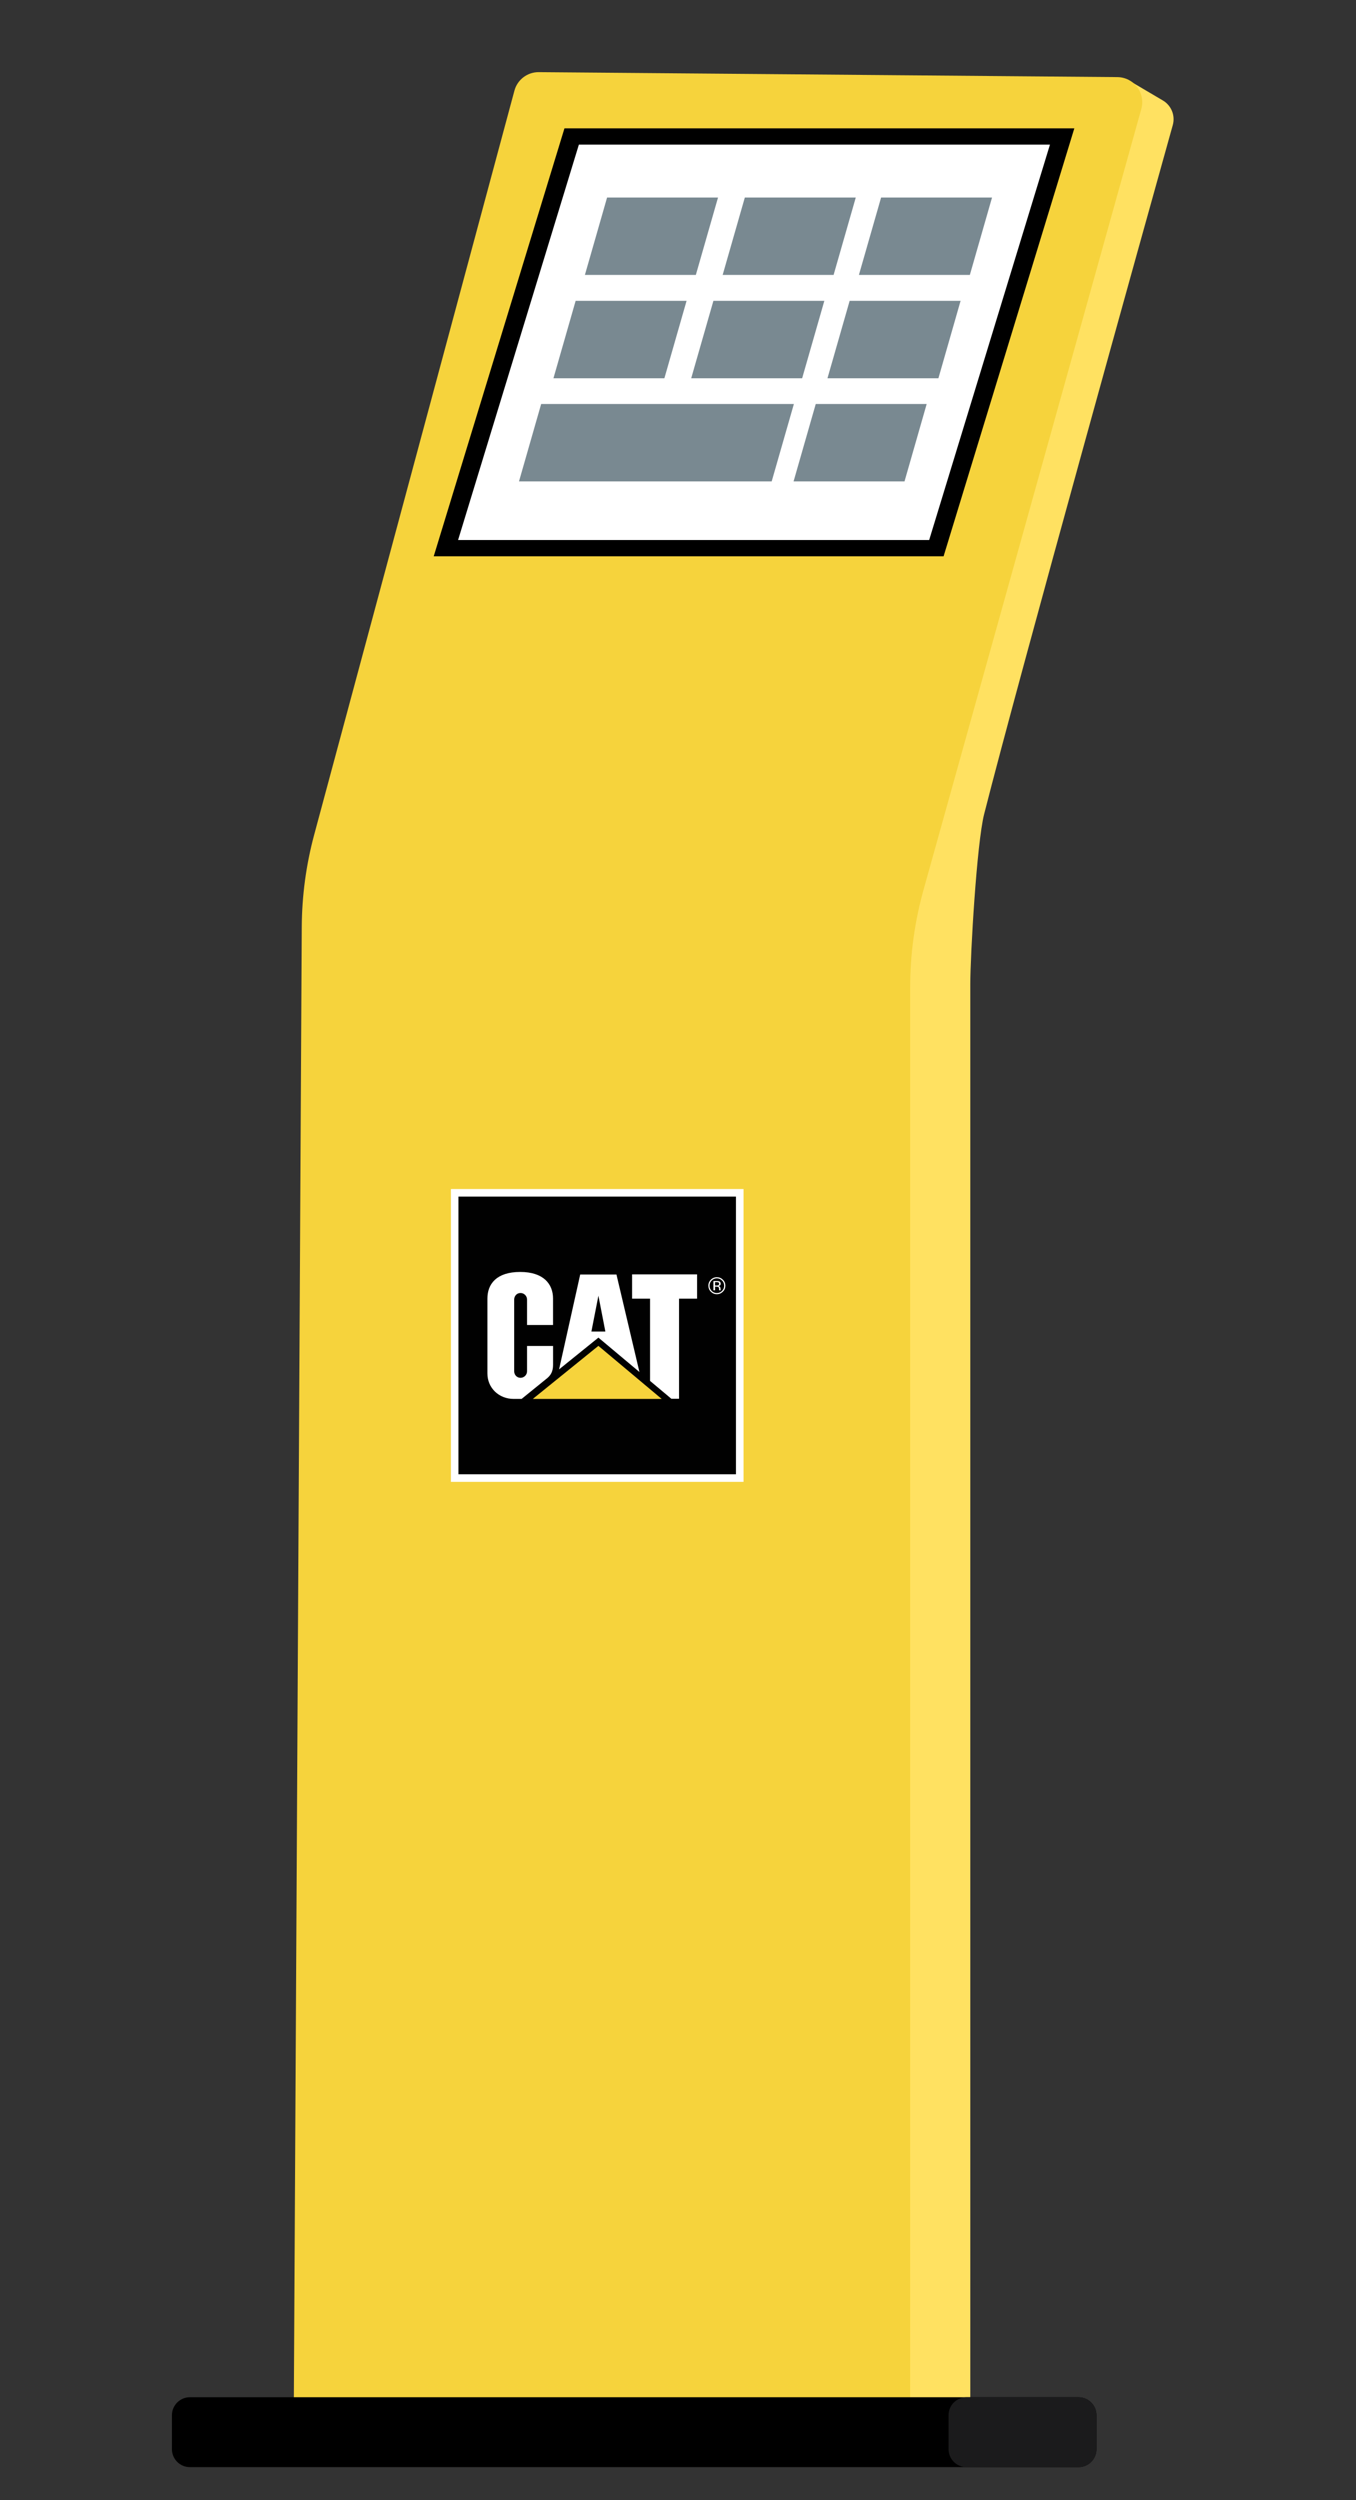 <?xml version="1.0" encoding="utf-8"?>
<!-- Generator: Adobe Illustrator 16.0.0, SVG Export Plug-In . SVG Version: 6.00 Build 0)  -->
<!DOCTYPE svg PUBLIC "-//W3C//DTD SVG 1.1//EN" "http://www.w3.org/Graphics/SVG/1.1/DTD/svg11.dtd">
<svg version="1.1" id="Layer_1" xmlns="http://www.w3.org/2000/svg" xmlns:xlink="http://www.w3.org/1999/xlink" x="0px" y="0px"
	 width="110px" height="202.667px" viewBox="0 0 110 202.667" enable-background="new 0 0 110 202.667" xml:space="preserve">
<rect x="0" y="0" width="110" height="202.667" fill="#333333" stroke="none"/>
<path fill="#FFE161" d="M28.712,195.334h50V79.783c0-2.426,0.525-11.432,1.122-13.783c2.876-11.323,13.226-48.427,15.303-55.862
	c0.214-0.768-0.114-1.585-0.801-1.991l-2.939-1.732L37.445,62.89c-5.181,5.423-8.089,12.623-8.13,20.122L28.712,195.334z"/>
<path fill="#F6D33C" d="M23.833,195.334h50V80.041c0-2.667,0.364-5.323,1.081-7.892L92.585,8.83c0.17-0.609,0.047-1.262-0.333-1.768
	c-0.38-0.505-0.974-0.805-1.606-0.811L43.709,5.848c-0.925-0.008-1.739,0.61-1.979,1.503l-16.241,60.31
	c-0.657,2.438-0.996,4.951-1.01,7.477L23.833,195.334z"/>
<path d="M88.947,198.542c0,0.806-0.653,1.458-1.458,1.458H15.405c-0.805,0-1.458-0.652-1.458-1.458v-2.75
	c0-0.806,0.653-1.458,1.458-1.458h72.084c0.805,0,1.458,0.652,1.458,1.458V198.542z"/>
<polygon points="76.544,45.097 35.184,45.097 45.79,10.404 87.15,10.404 "/>
<polygon fill="#FFFFFF" points="75.375,43.778 37.16,43.778 46.959,11.723 85.174,11.723 "/>
<polygon fill="#798991" points="62.6,39.026 42.101,39.026 43.9,32.75 64.401,32.75 "/>
<polygon fill="#798991" points="73.375,39.026 64.375,39.026 66.174,32.75 75.174,32.75 "/>
<polygon fill="#798991" points="78.675,22.289 69.675,22.289 71.475,16.013 80.475,16.013 "/>
<polygon fill="#798991" points="76.125,30.664 67.125,30.664 68.924,24.388 77.924,24.388 "/>
<polygon fill="#798991" points="67.622,22.289 58.622,22.289 60.421,16.013 69.421,16.013 "/>
<polygon fill="#798991" points="65.071,30.664 56.071,30.664 57.872,24.388 66.872,24.388 "/>
<polygon fill="#798991" points="56.447,22.289 47.447,22.289 49.247,16.013 58.247,16.013 "/>
<polygon fill="#798991" points="53.896,30.664 44.896,30.664 46.696,24.388 55.696,24.388 "/>
<path fill="#1B1B1C" d="M88.947,198.542c0,0.806-0.653,1.458-1.458,1.458h-9.084c-0.805,0-1.458-0.652-1.458-1.458v-2.75
	c0-0.806,0.653-1.458,1.458-1.458h9.084c0.805,0,1.458,0.652,1.458,1.458V198.542z"/>
<g>
	<rect x="36.578" y="96.39" fill="#FFFFFF" width="23.738" height="23.738"/>
	<rect x="37.191" y="97.003" fill="#010101" width="22.51" height="22.51"/>
	<g>
		<path fill="#FFFFFF" d="M44.409,111.706c0.388-0.323,0.456-0.725,0.456-1.083v-1.513h-2.111v2.053c0,0.292-0.237,0.53-0.531,0.53
			c-0.293,0-0.512-0.238-0.512-0.53v-5.814c0-0.293,0.219-0.531,0.512-0.531s0.531,0.238,0.531,0.531v2.064h2.109v-2.143
			c0-1.182-0.774-2.156-2.659-2.159c-1.934,0-2.665,0.979-2.665,2.163v6.068c0,1.172,0.932,2.061,2.123,2.061h0.652L44.409,111.706
			 M52.733,111.944v-6.668h-1.457v-1.966h5.272v1.966h-1.464v8.115H54.46L52.733,111.944"/>
		<path fill="#F6D33C" d="M53.677,113.405l-5.135-4.302l-5.321,4.302H53.677"/>
		<path fill="#FFFFFF" d="M50.008,103.321h-2.942l-1.713,7.689l3.191-2.575l3.328,2.788L50.008,103.321z M47.975,107.943
			l0.569-2.906l0.564,2.906H47.975z M58.15,103.63c0.165,0,0.305,0.059,0.421,0.175s0.173,0.256,0.173,0.421
			c0,0.165-0.057,0.305-0.173,0.421s-0.256,0.175-0.421,0.175c-0.164,0-0.305-0.059-0.42-0.175
			c-0.113-0.111-0.176-0.263-0.172-0.421c0-0.165,0.057-0.305,0.174-0.421C57.841,103.691,57.993,103.628,58.15,103.63z
			 M58.843,104.224c0-0.19-0.067-0.353-0.202-0.486c-0.136-0.134-0.298-0.2-0.489-0.2c-0.183-0.002-0.357,0.07-0.485,0.2
			c-0.132,0.127-0.206,0.303-0.202,0.486c0,0.191,0.066,0.355,0.199,0.489c0.135,0.135,0.297,0.203,0.488,0.203
			s0.354-0.068,0.489-0.203C58.776,104.578,58.843,104.415,58.843,104.224L58.843,104.224z M58.335,104.076
			c0,0.057-0.026,0.096-0.079,0.117c-0.041,0.013-0.085,0.019-0.128,0.017h-0.122v-0.273h0.116
			C58.27,103.937,58.335,103.966,58.335,104.076z M57.874,103.844v0.757h0.133v-0.296h0.106c0.07,0,0.121,0.007,0.148,0.023
			c0.049,0.028,0.072,0.086,0.072,0.172v0.06l0.002,0.025c0,0.002,0.002,0.005,0.002,0.008l0.002,0.008h0.125l-0.005-0.011
			c-0.007-0.058-0.009-0.149-0.009-0.149c-0.002-0.096-0.072-0.177-0.168-0.191c0.134-0.021,0.182-0.083,0.182-0.186
			c0-0.096-0.039-0.16-0.117-0.192c-0.045-0.018-0.113-0.027-0.207-0.027H57.874L57.874,103.844z"/>
	</g>
</g>
</svg>
